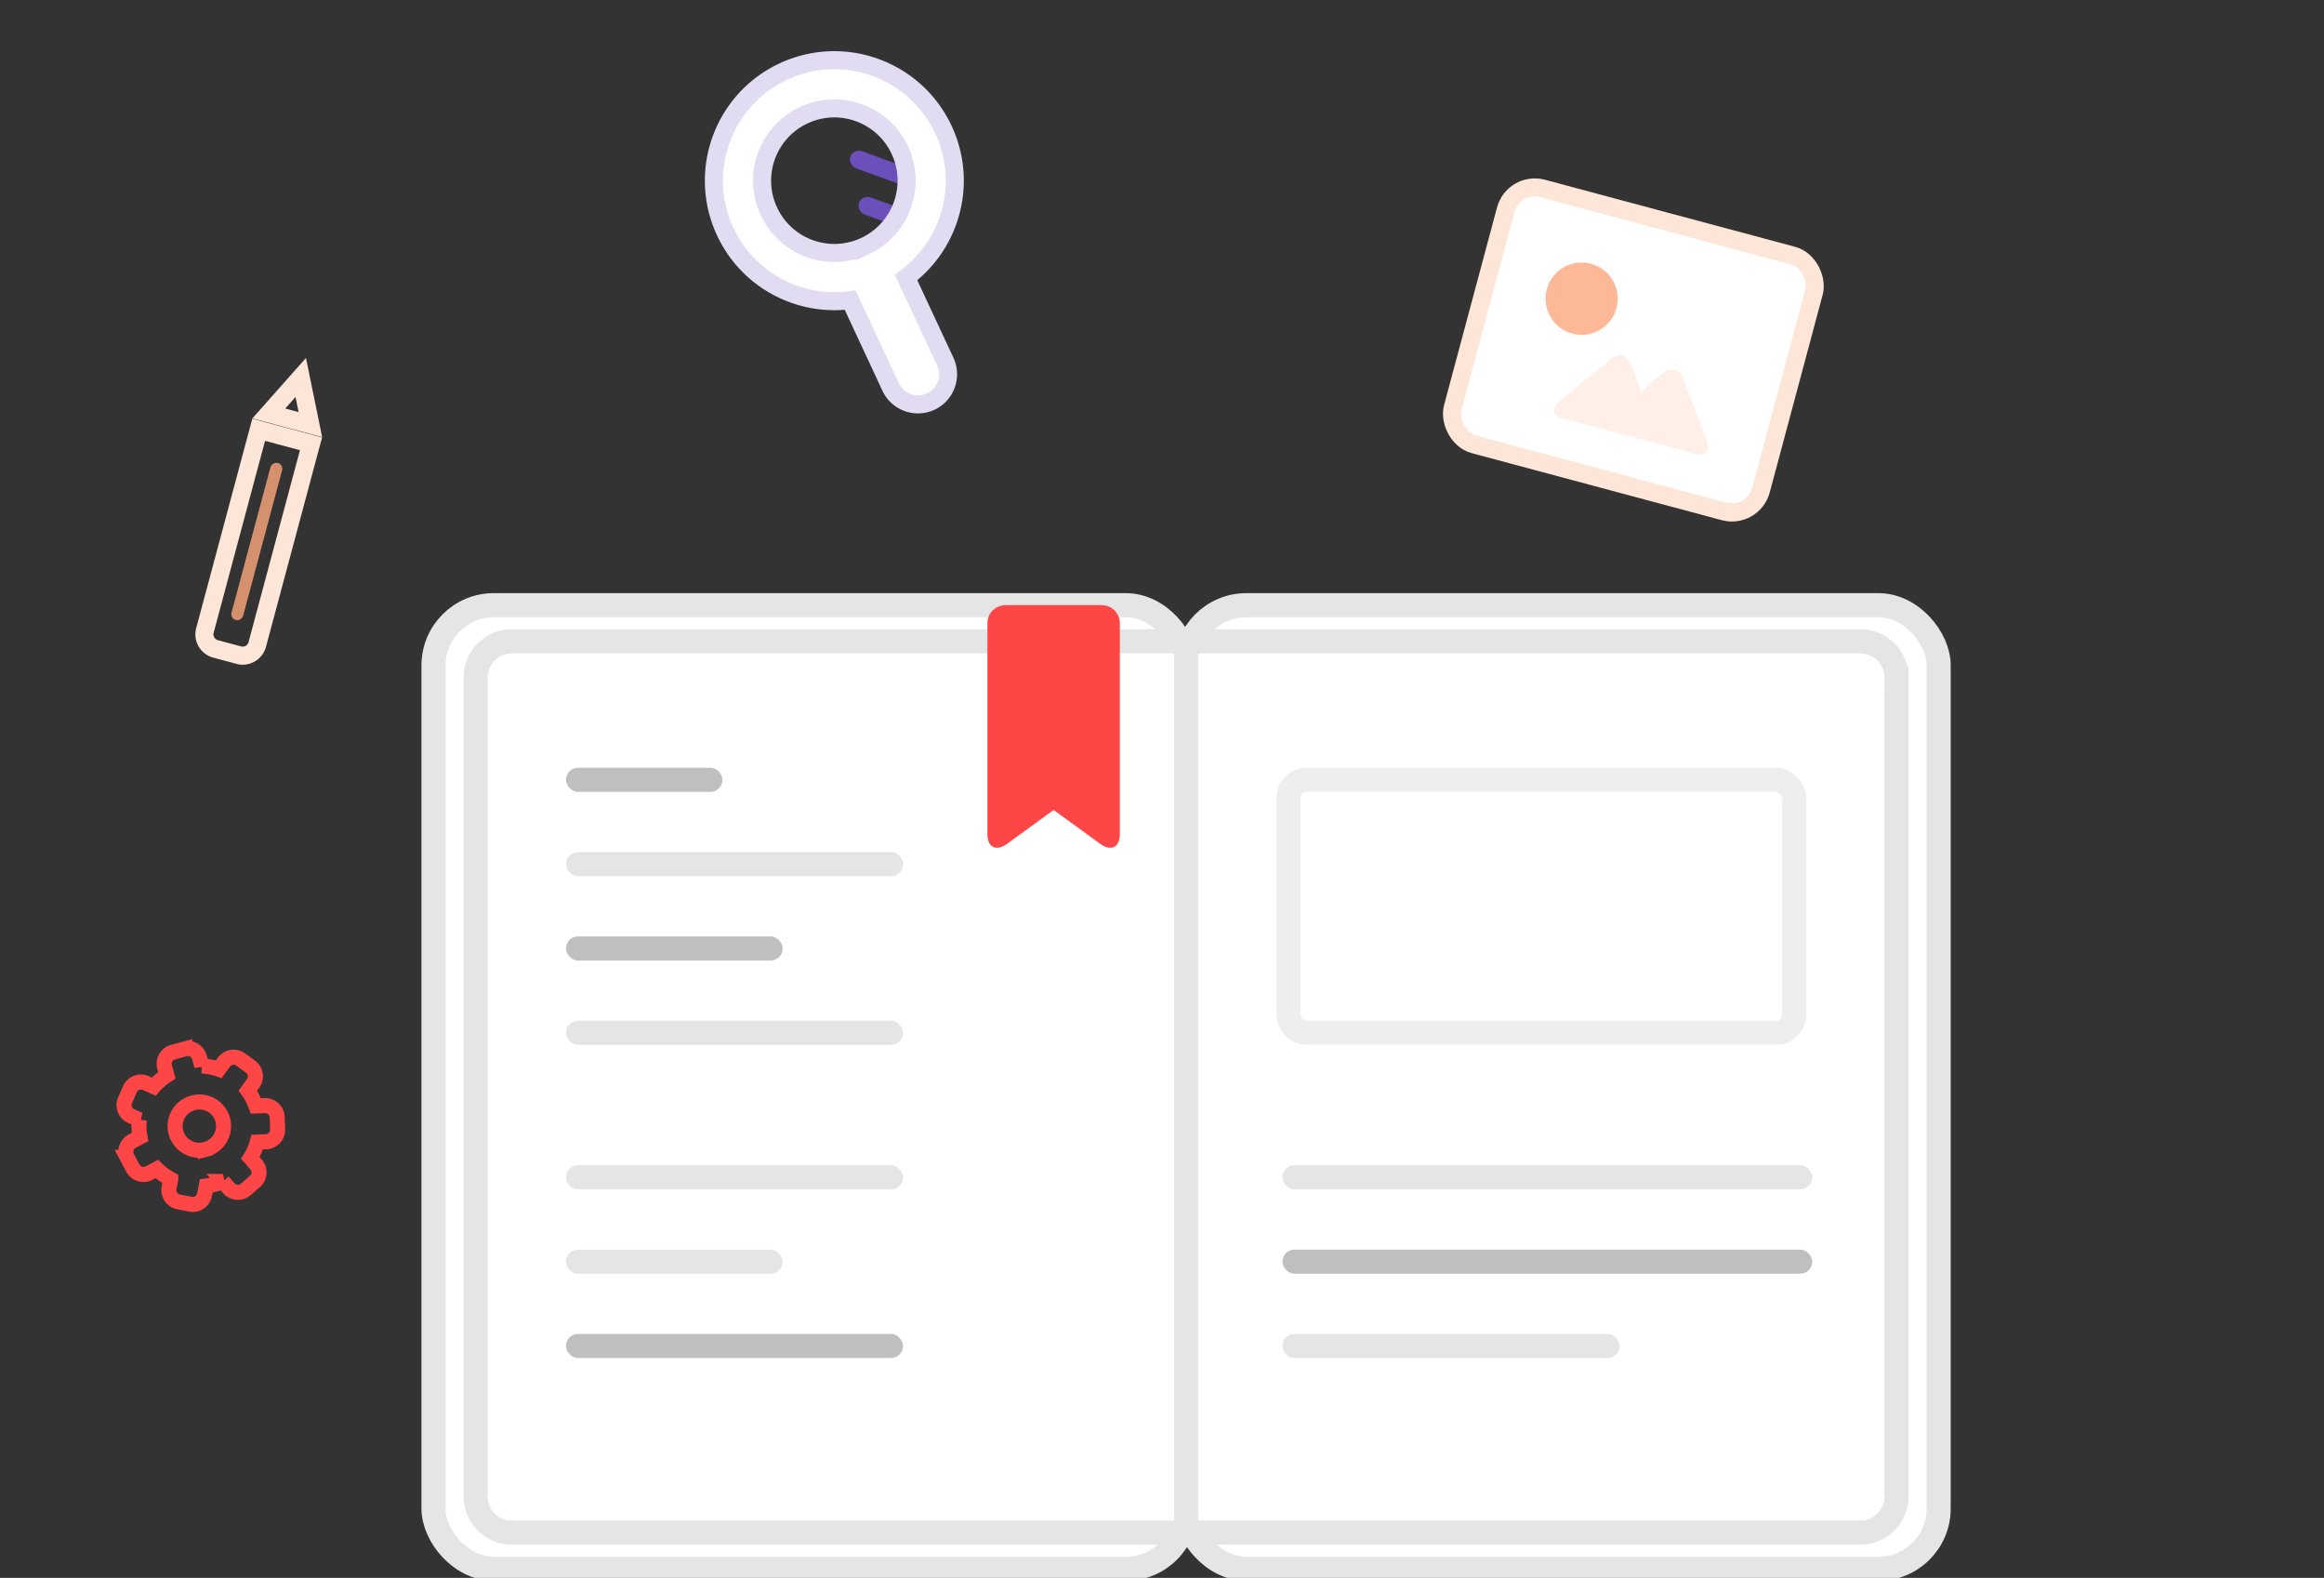 <svg xmlns="http://www.w3.org/2000/svg" width="386" height="262" viewBox="0 0 386 262" xmlns:xlink="http://www.w3.org/1999/xlink">
  <rect x="0" y="0" width="386" height="262" fill="#333333" stroke="none"/>
  <defs>
    <path id="a" d="M4 51h16v15.997A5.003 5.003 0 0 1 15.003 72H8.997A5.005 5.005 0 0 1 4 66.997V51z"/>
    <rect id="b" width="24" height="10" y="44" rx="3"/>
  </defs>
  <g fill="none" fill-rule="evenodd" transform="translate(0 3)">
    <g transform="rotate(15 23.151 968.24)">
      <rect width="53" height="44" fill="#FFF" stroke="#FDE5D8" stroke-width="3" stroke-linecap="round" rx="5"/>
      <path fill="#FDE5D8" d="M29.5 28.3l2.758-3.861c.962-1.347 2.527-1.34 3.484 0l6.516 9.122c.962 1.347.399 2.439-1.252 2.439H17.994c-1.653 0-2.21-1.099-1.252-2.439l6.516-9.122c.962-1.347 2.527-1.34 3.484 0L29.5 28.3z" opacity=".6"/>
      <circle cx="16" cy="16" r="6" fill="#FDB997"/>
    </g>
    <g transform="scale(-1 1) rotate(25 -75.08 -334.15)">
      <rect width="3" height="11" x="12.45" y="23.45" fill="#6B4FBB" transform="rotate(45 13.95 28.95)" rx="1.5"/>
      <rect width="3" height="14" x="9.45" y="15.45" fill="#6B4FBB" transform="rotate(45 10.95 22.45)" rx="1.5"/>
      <path fill="#FFF" stroke="#E1DCF1" stroke-width="3" d="M16 39.6C6.871 37.747 0 29.676 0 20 0 8.954 8.954 0 20 0s20 8.954 20 20c0 8.955-5.886 16.536-14 19.084v15.91A5.007 5.007 0 0 1 21 60c-2.761 0-5-2.244-5-5.006V39.6zm4-7.6c6.627 0 12-5.373 12-12S26.627 8 20 8 8 13.373 8 20s5.373 12 12 12z"/>
    </g>
    <g transform="scale(1 -1) rotate(-15 -383.616 -172.407)">
      <path stroke="#FDE5D8" stroke-width="3" d="M1.5 38.5h9V4c0-1.378-1.12-2.5-2.496-2.5H3.996A2.503 2.503 0 0 0 1.5 4v34.5z"/>
      <rect width="2" height="27" x="5" y="7" fill="#FDA77D" opacity=".8" rx="1"/>
      <path stroke="#FDE5D8" stroke-width="3" d="M2.427 41.553h7.146L6 48.699l-3.573-7.146z"/>
    </g>
    <g transform="translate(72 97.488)">
      <rect width="125" height="160" fill="#FFF" stroke="#E5E5E5" stroke-width="4" stroke-linecap="round" rx="10"/>
      <rect width="125" height="160" x="125" fill="#FFF" stroke="#E5E5E5" stroke-width="4" stroke-linecap="round" rx="10"/>
      <path fill="#FFF" stroke="#E5E5E5" stroke-width="4" d="M7 12.008C7 8.69 9.686 6 12.993 6H125v148H12.993C9.683 154 7 151.305 7 147.992V12.008zm236 0C243 8.69 240.314 6 237.007 6H125v148h112.007c3.31 0 5.993-2.695 5.993-6.008V12.008z" stroke-linecap="round"/>
      <rect width="84" height="42" x="142" y="29" stroke="#EEE" stroke-width="4" rx="3"/>
      <rect width="88" height="4" x="141" y="93" fill="#E5E5E5" rx="2"/>
      <rect width="88" height="4" x="141" y="107" fill="#BFBFBF" rx="2"/>
      <rect width="56" height="4" x="141" y="121" fill="#E5E5E5" rx="2"/>
      <rect width="56" height="4" x="22" y="93" fill="#E5E5E5" rx="2"/>
      <rect width="26" height="4" x="22" y="27" fill="#BFBFBF" rx="2"/>
      <rect width="56" height="4" x="22" y="41" fill="#E5E5E5" rx="2"/>
      <rect width="36" height="4" x="22" y="55" fill="#BFBFBF" rx="2"/>
      <rect width="56" height="4" x="22" y="69" fill="#E5E5E5" rx="2"/>
      <rect width="36" height="4" x="22" y="107" fill="#E5E5E5" rx="2"/>
      <rect width="56" height="4" x="22" y="121" fill="#BFBFBF" rx="2"/>
    </g>
    <path stroke="#ff4646" stroke-width="2.5" d="M23.139 182.922l-1.347-.6a2.004 2.004 0 0 1-1.02-2.64l.815-1.831a1.995 1.995 0 0 1 2.645-1.01l1.308.583a9.959 9.959 0 0 1 2.177-1.876l-.376-1.402a2.004 2.004 0 0 1 1.41-2.455l1.937-.519a1.995 1.995 0 0 1 2.449 1.421l.375 1.402a9.959 9.959 0 0 1 2.824.536l.84-1.158a2.004 2.004 0 0 1 2.796-.448l1.622 1.178a1.995 1.995 0 0 1 .437 2.797l-.867 1.193a9.946 9.946 0 0 1 1.341 2.541l1.461-.05a2.004 2.004 0 0 1 2.075 1.926l.07 2.003a1.995 1.995 0 0 1-1.935 2.067l-1.445.05c-.256.93-.644 1.817-1.15 2.632l.944 1.087a2.004 2.004 0 0 1-.191 2.825l-1.513 1.315a1.995 1.995 0 0 1-2.824-.204l-.963-1.108a10.084 10.084 0 0 1-2.776.744l-.28 1.441a2.004 2.004 0 0 1-2.344 1.588l-1.967-.382a1.995 1.995 0 0 1-1.579-2.35l.275-1.414a10.044 10.044 0 0 1-2.312-1.704l-1.277.678a2.004 2.004 0 0 1-2.709-.822l-.94-1.77a1.995 1.995 0 0 1 .833-2.705l1.29-.687a9.946 9.946 0 0 1-.11-2.872zm10.98 4.93a4 4 0 1 0-2.07-7.727 4 4 0 0 0 2.07 7.728z"/>
    <path fill="#ff4646" d="M164 100.492a3.002 3.002 0 0 1 3.001-3.004H183a3.006 3.006 0 0 1 3.001 3.004v34.988c0 2.213-1.45 2.954-3.24 1.651l-7.76-5.643-7.76 5.643c-1.789 1.302-3.24.566-3.24-1.651v-34.988z"/>
   
  </g>
</svg>
